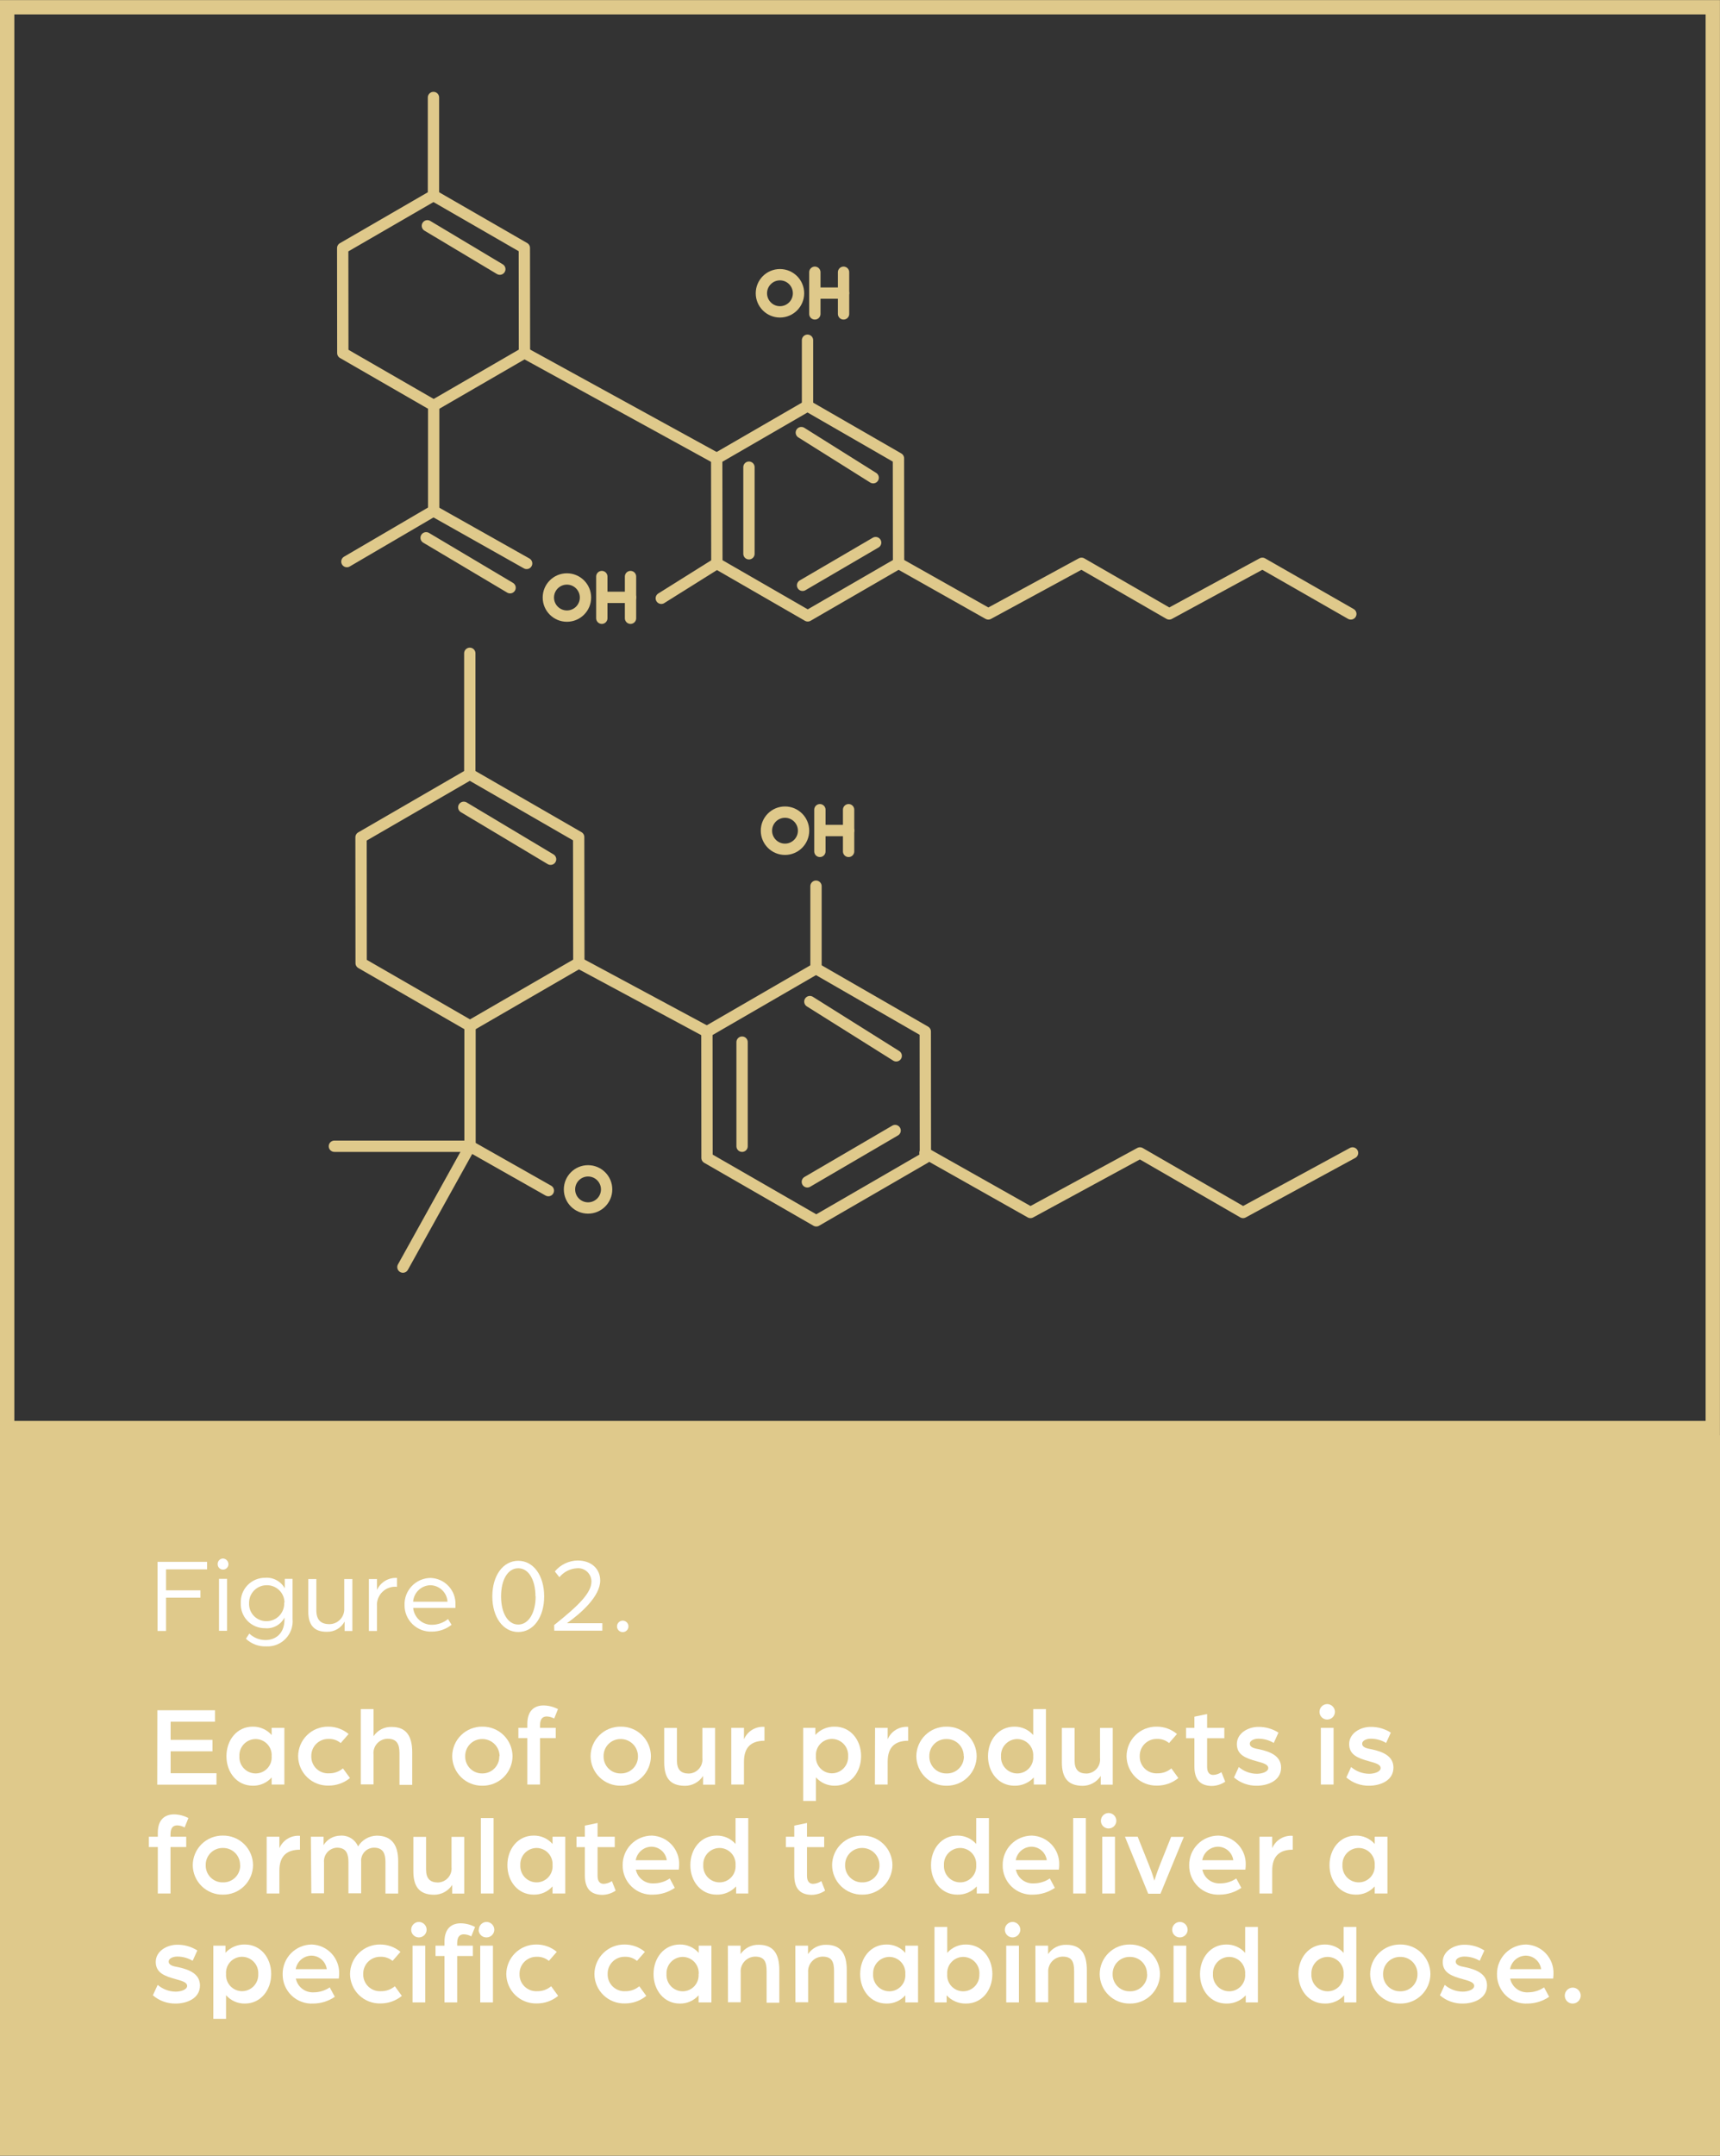 <svg width="380" height="476" viewBox="0 0 380 476" fill="none" xmlns="http://www.w3.org/2000/svg">
<rect x="0" y="0" width="380" height="476" fill="#333333" stroke="none"/>
<g clip-path="url(#clip0_663_1933)">
<path d="M376.823 3.186V313.751H3.165V3.186H376.823ZM379.987 0.021H0V316.916H379.987V0.021Z" fill="#DFC98B"/>
<path d="M380 316.916H0V475.99H380V316.916Z" fill="#DFC98B"/>
<path d="M34.8 344.867H45.75V346.526H36.686V351.159H44.281V352.779H36.686V360.134H34.8V344.867Z" fill="white"/>
<path d="M48.092 345.399C48.081 345.237 48.104 345.076 48.158 344.923C48.213 344.771 48.298 344.631 48.408 344.513C48.518 344.394 48.651 344.299 48.799 344.234C48.947 344.169 49.107 344.134 49.269 344.133C49.594 344.149 49.9 344.29 50.123 344.526C50.347 344.761 50.472 345.074 50.472 345.399C50.47 345.555 50.438 345.71 50.376 345.853C50.315 345.997 50.226 346.127 50.114 346.237C50.003 346.346 49.87 346.432 49.725 346.491C49.58 346.549 49.425 346.578 49.269 346.576C49.114 346.578 48.96 346.549 48.816 346.49C48.673 346.432 48.542 346.345 48.433 346.235C48.323 346.126 48.236 345.995 48.178 345.851C48.119 345.708 48.09 345.554 48.092 345.399ZM48.383 348.627H50.168V360.096H48.383V348.627Z" fill="white"/>
<path d="M54.333 361.856L55.08 360.704C56.049 361.634 57.344 362.147 58.688 362.134C60.637 362.134 62.852 360.944 62.852 357.552V357.172C62.453 357.947 61.831 358.585 61.066 359.005C60.302 359.424 59.429 359.606 58.561 359.526C57.838 359.534 57.121 359.394 56.453 359.115C55.786 358.836 55.183 358.424 54.681 357.904C54.178 357.383 53.787 356.766 53.531 356.09C53.276 355.413 53.161 354.692 53.193 353.969C53.163 353.246 53.279 352.524 53.535 351.847C53.791 351.17 54.182 350.552 54.683 350.03C55.185 349.508 55.787 349.093 56.454 348.811C57.12 348.528 57.837 348.384 58.561 348.386C59.434 348.315 60.309 348.497 61.081 348.91C61.853 349.323 62.49 349.95 62.916 350.716V348.627H64.637V357.488C64.709 358.28 64.61 359.078 64.346 359.829C64.083 360.579 63.662 361.264 63.111 361.838C62.56 362.412 61.893 362.86 61.154 363.154C60.414 363.447 59.621 363.579 58.827 363.539C58.003 363.571 57.182 363.439 56.41 363.15C55.639 362.861 54.932 362.421 54.333 361.856V361.856ZM62.852 353.83C62.844 353.322 62.736 352.82 62.533 352.354C62.331 351.888 62.038 351.466 61.672 351.114C61.307 350.761 60.875 350.484 60.402 350.298C59.929 350.112 59.423 350.022 58.915 350.032C58.397 350.03 57.883 350.133 57.405 350.333C56.927 350.533 56.494 350.827 56.132 351.198C55.769 351.568 55.485 352.008 55.295 352.491C55.106 352.973 55.015 353.489 55.029 354.007C55.006 354.527 55.091 355.046 55.277 355.532C55.463 356.018 55.747 356.461 56.112 356.832C56.476 357.204 56.913 357.496 57.395 357.692C57.878 357.888 58.395 357.982 58.915 357.969C59.443 357.967 59.964 357.857 60.448 357.647C60.932 357.437 61.368 357.131 61.73 356.748C62.092 356.364 62.373 355.911 62.555 355.416C62.737 354.921 62.816 354.394 62.789 353.868L62.852 353.83Z" fill="white"/>
<path d="M68.106 355.817V348.665H69.891V355.59C69.891 357.729 70.929 358.628 72.79 358.628C73.235 358.625 73.675 358.532 74.084 358.354C74.492 358.176 74.86 357.917 75.165 357.593C75.471 357.268 75.707 356.885 75.86 356.467C76.013 356.049 76.08 355.604 76.056 355.159V348.665H77.853V360.134H76.132V358.058C75.758 358.753 75.2 359.331 74.519 359.729C73.838 360.127 73.06 360.328 72.271 360.311C69.448 360.362 68.106 358.881 68.106 355.817Z" fill="white"/>
<path d="M81.499 348.665H83.284V351.083C83.665 350.242 84.293 349.538 85.085 349.063C85.876 348.588 86.793 348.365 87.715 348.424V350.386C87.128 350.323 86.535 350.39 85.978 350.582C85.42 350.774 84.911 351.087 84.488 351.498C84.065 351.909 83.738 352.408 83.53 352.96C83.322 353.512 83.238 354.103 83.284 354.691V360.134H81.499V348.665Z" fill="white"/>
<path d="M89.373 354.412C89.349 353.638 89.481 352.866 89.76 352.143C90.039 351.42 90.46 350.76 90.998 350.202C91.535 349.644 92.18 349.199 92.892 348.894C93.604 348.589 94.37 348.429 95.145 348.424C95.894 348.451 96.63 348.624 97.312 348.936C97.993 349.248 98.606 349.691 99.115 350.24C99.625 350.79 100.021 351.434 100.28 352.137C100.539 352.84 100.657 353.588 100.627 354.336C100.639 354.572 100.639 354.809 100.627 355.045H91.284C91.38 356.077 91.863 357.034 92.635 357.724C93.408 358.415 94.413 358.787 95.449 358.767C96.736 358.76 97.983 358.313 98.981 357.501L99.766 358.767C98.53 359.744 97 360.275 95.424 360.273C94.636 360.306 93.851 360.178 93.114 359.898C92.378 359.617 91.707 359.19 91.14 358.641C90.574 358.093 90.126 357.436 89.822 356.708C89.518 355.981 89.365 355.2 89.373 354.412V354.412ZM98.867 353.678C98.813 352.703 98.391 351.784 97.686 351.107C96.981 350.431 96.046 350.047 95.069 350.032C94.096 350.058 93.168 350.446 92.466 351.121C91.763 351.795 91.338 352.707 91.272 353.678H98.867Z" fill="white"/>
<path d="M108.767 352.501C108.767 347.905 111.134 344.639 114.501 344.639C117.868 344.639 120.223 347.905 120.223 352.501C120.223 357.096 117.856 360.362 114.501 360.362C111.147 360.362 108.767 357.096 108.767 352.501ZM118.299 352.501C118.299 348.88 116.818 346.285 114.501 346.285C112.185 346.285 110.703 348.817 110.703 352.501C110.703 356.184 112.21 358.716 114.501 358.716C116.792 358.716 118.337 356.108 118.337 352.501H118.299Z" fill="white"/>
<path d="M122.426 358.83C127.895 354.475 130.667 351.703 130.667 349.209C130.667 348.801 130.582 348.398 130.417 348.024C130.252 347.651 130.012 347.316 129.71 347.041C129.409 346.766 129.053 346.557 128.667 346.426C128.28 346.296 127.87 346.248 127.464 346.285C126.717 346.327 125.986 346.525 125.319 346.865C124.652 347.205 124.064 347.68 123.59 348.26L122.578 346.994C123.195 346.247 123.968 345.643 124.842 345.226C125.717 344.808 126.672 344.586 127.641 344.576C130.629 344.576 132.604 346.412 132.604 348.994C132.604 352.488 128.338 356.235 125.261 358.412H133.072V360.071H122.451L122.426 358.83Z" fill="white"/>
<path d="M136.313 359.121C136.313 358.786 136.446 358.464 136.684 358.226C136.921 357.989 137.243 357.855 137.579 357.855C137.915 357.855 138.237 357.989 138.474 358.226C138.711 358.464 138.845 358.786 138.845 359.121C138.845 359.457 138.711 359.779 138.474 360.016C138.237 360.254 137.915 360.387 137.579 360.387C137.243 360.387 136.921 360.254 136.684 360.016C136.446 359.779 136.313 359.457 136.313 359.121Z" fill="white"/>
<path d="M34.762 377.642H47.497V380.173H37.699V384.174H46.94V386.706H37.699V391.541H47.826V394.073H34.736L34.762 377.642Z" fill="white"/>
<path d="M50.029 387.794C50.029 384.174 52.383 381.262 55.827 381.262C56.618 381.245 57.403 381.402 58.127 381.722C58.85 382.041 59.496 382.515 60.017 383.11V381.515H62.827V394.048H60.017V392.478C59.494 393.069 58.848 393.539 58.124 393.854C57.4 394.169 56.616 394.321 55.827 394.301C52.383 394.301 50.029 391.389 50.029 387.794ZM60.017 387.794C60.05 387.313 59.984 386.831 59.825 386.377C59.666 385.922 59.416 385.504 59.09 385.149C58.764 384.794 58.37 384.509 57.931 384.311C57.492 384.112 57.017 384.006 56.536 383.996C56.042 383.99 55.553 384.086 55.098 384.277C54.643 384.467 54.232 384.749 53.89 385.105C53.548 385.461 53.283 385.884 53.111 386.346C52.939 386.809 52.864 387.301 52.89 387.794C52.862 388.287 52.936 388.781 53.107 389.244C53.279 389.707 53.544 390.131 53.886 390.487C54.228 390.843 54.64 391.125 55.096 391.315C55.551 391.505 56.042 391.6 56.536 391.592C57.018 391.584 57.493 391.479 57.933 391.281C58.373 391.084 58.768 390.798 59.094 390.443C59.42 390.087 59.67 389.669 59.829 389.214C59.987 388.758 60.051 388.275 60.017 387.794Z" fill="white"/>
<path d="M65.865 387.794C65.868 386.927 66.044 386.068 66.381 385.269C66.719 384.47 67.211 383.745 67.831 383.138C68.45 382.53 69.184 382.051 69.989 381.729C70.795 381.408 71.656 381.249 72.524 381.262C74.166 381.254 75.758 381.828 77.018 382.882L75.271 384.882C74.517 384.253 73.556 383.928 72.575 383.971C72.073 383.961 71.575 384.052 71.109 384.239C70.644 384.426 70.221 384.706 69.866 385.06C69.511 385.415 69.232 385.838 69.045 386.303C68.858 386.769 68.766 387.267 68.777 387.769C68.76 388.283 68.851 388.795 69.044 389.272C69.237 389.749 69.527 390.18 69.897 390.538C70.266 390.896 70.707 391.172 71.19 391.349C71.673 391.526 72.188 391.6 72.701 391.567C73.821 391.588 74.91 391.201 75.765 390.478L77.322 392.605C75.984 393.702 74.304 394.293 72.575 394.276C71.707 394.297 70.843 394.146 70.034 393.831C69.225 393.516 68.487 393.043 67.862 392.44C67.238 391.837 66.74 391.115 66.397 390.318C66.054 389.52 65.873 388.662 65.865 387.794Z" fill="white"/>
<path d="M79.714 377.388H82.525V383.376C82.963 382.715 83.566 382.178 84.274 381.819C84.981 381.459 85.77 381.289 86.563 381.325C89.854 381.325 91.07 383.477 91.07 386.921V394.111H88.259V387.174C88.259 385.123 87.702 383.933 85.626 383.933C85.186 383.938 84.752 384.034 84.351 384.217C83.951 384.399 83.593 384.663 83.301 384.993C83.009 385.322 82.789 385.708 82.655 386.128C82.521 386.547 82.477 386.989 82.525 387.427V394.01H79.714V377.388Z" fill="white"/>
<path d="M99.905 387.794C99.909 386.927 100.084 386.068 100.421 385.269C100.759 384.47 101.251 383.745 101.871 383.138C102.49 382.53 103.224 382.051 104.029 381.729C104.835 381.408 105.696 381.249 106.564 381.262C107.432 381.249 108.294 381.408 109.101 381.729C109.907 382.051 110.641 382.53 111.262 383.137C111.882 383.744 112.376 384.469 112.715 385.268C113.053 386.067 113.23 386.926 113.235 387.794C113.227 388.66 113.048 389.516 112.707 390.313C112.367 391.109 111.873 391.83 111.253 392.435C110.633 393.04 109.899 393.516 109.095 393.836C108.29 394.156 107.43 394.314 106.564 394.301C105.699 394.314 104.839 394.156 104.035 393.836C103.231 393.516 102.499 393.039 101.88 392.434C101.261 391.829 100.767 391.108 100.429 390.312C100.09 389.515 99.912 388.66 99.905 387.794V387.794ZM110.374 387.794C110.374 386.787 109.974 385.821 109.262 385.109C108.55 384.397 107.584 383.996 106.577 383.996C106.075 383.986 105.577 384.077 105.111 384.264C104.646 384.452 104.223 384.731 103.868 385.086C103.513 385.44 103.234 385.863 103.047 386.329C102.86 386.794 102.769 387.293 102.779 387.794C102.767 388.296 102.857 388.795 103.043 389.262C103.23 389.728 103.509 390.152 103.864 390.507C104.219 390.862 104.643 391.141 105.109 391.327C105.575 391.514 106.075 391.604 106.577 391.592C107.073 391.594 107.564 391.496 108.023 391.305C108.481 391.114 108.896 390.833 109.244 390.48C109.592 390.126 109.865 389.706 110.049 389.245C110.232 388.784 110.321 388.29 110.311 387.794H110.374Z" fill="white"/>
<path d="M116.501 383.794H114.526V381.515H116.501V380.654C116.501 377.667 118.122 376.578 120.096 376.578C121.204 376.596 122.293 376.874 123.274 377.388L122.438 379.465C121.937 379.187 121.378 379.031 120.805 379.009C119.995 379.009 119.311 379.414 119.311 380.958V381.515H122.78V383.794H119.311V394.048H116.501V383.794Z" fill="white"/>
<path d="M130.477 387.794C130.48 386.927 130.656 386.068 130.993 385.269C131.33 384.47 131.823 383.745 132.442 383.138C133.062 382.53 133.795 382.051 134.601 381.73C135.407 381.408 136.268 381.249 137.136 381.262C138.004 381.247 138.867 381.405 139.674 381.726C140.481 382.047 141.217 382.525 141.837 383.133C142.458 383.741 142.952 384.466 143.29 385.266C143.628 386.066 143.804 386.926 143.807 387.794C143.8 388.661 143.622 389.517 143.283 390.315C142.943 391.112 142.449 391.834 141.828 392.439C141.208 393.044 140.474 393.52 139.668 393.84C138.863 394.159 138.002 394.316 137.136 394.301C136.27 394.314 135.411 394.156 134.607 393.836C133.803 393.516 133.07 393.039 132.451 392.434C131.832 391.829 131.339 391.108 131 390.312C130.661 389.515 130.484 388.66 130.477 387.794V387.794ZM140.946 387.794C140.946 386.787 140.546 385.821 139.834 385.109C139.122 384.397 138.156 383.996 137.148 383.996C136.647 383.986 136.148 384.077 135.683 384.264C135.217 384.452 134.795 384.731 134.44 385.086C134.085 385.441 133.806 385.863 133.619 386.329C133.431 386.794 133.34 387.293 133.351 387.794C133.339 388.296 133.428 388.796 133.615 389.262C133.802 389.728 134.081 390.152 134.436 390.507C134.791 390.862 135.215 391.141 135.681 391.328C136.147 391.514 136.646 391.604 137.148 391.592C137.65 391.602 138.148 391.511 138.614 391.324C139.079 391.137 139.502 390.857 139.857 390.503C140.212 390.148 140.491 389.725 140.678 389.26C140.865 388.794 140.956 388.296 140.946 387.794V387.794Z" fill="white"/>
<path d="M146.744 389.136V381.541H149.554V388.756C149.554 390.756 150.441 391.617 152.188 391.617C152.614 391.606 153.033 391.506 153.419 391.324C153.805 391.143 154.149 390.883 154.43 390.562C154.71 390.241 154.921 389.865 155.05 389.459C155.178 389.052 155.221 388.623 155.175 388.199V381.541H157.985V394.073H155.327V392.149C154.893 392.821 154.297 393.373 153.593 393.753C152.889 394.134 152.101 394.331 151.301 394.326C147.921 394.301 146.744 392.427 146.744 389.136Z" fill="white"/>
<path d="M161.555 381.515H164.365V384.047C164.738 383.173 165.376 382.438 166.189 381.947C167.003 381.456 167.95 381.234 168.897 381.313V384.376C166.138 384.376 164.365 385.642 164.365 388.984V394.048H161.555V381.515Z" fill="white"/>
<path d="M177.455 381.515H180.139V383.085C180.683 382.489 181.349 382.018 182.092 381.704C182.835 381.389 183.637 381.238 184.443 381.262C187.886 381.262 190.241 384.174 190.241 387.769C190.241 391.364 187.886 394.301 184.443 394.301C183.654 394.317 182.871 394.16 182.149 393.841C181.427 393.522 180.784 393.048 180.265 392.453V397.668H177.455V381.515ZM187.38 387.769C187.408 387.276 187.334 386.782 187.162 386.319C186.991 385.855 186.726 385.432 186.384 385.076C186.042 384.72 185.63 384.438 185.174 384.247C184.718 384.057 184.228 383.963 183.734 383.971C183.252 383.978 182.777 384.084 182.338 384.282C181.898 384.479 181.504 384.765 181.179 385.121C180.854 385.476 180.606 385.895 180.449 386.35C180.291 386.806 180.229 387.288 180.265 387.769C180.233 388.248 180.298 388.73 180.456 389.183C180.615 389.637 180.864 390.054 181.188 390.409C181.512 390.764 181.905 391.05 182.342 391.249C182.78 391.447 183.253 391.556 183.734 391.566C184.227 391.572 184.717 391.477 185.172 391.286C185.627 391.096 186.038 390.813 186.38 390.457C186.721 390.101 186.986 389.679 187.158 389.217C187.33 388.754 187.406 388.261 187.38 387.769V387.769Z" fill="white"/>
<path d="M193.329 381.515H196.114V384.047C196.487 383.173 197.125 382.438 197.938 381.947C198.752 381.456 199.699 381.234 200.646 381.313V384.376C197.887 384.376 196.114 385.642 196.114 388.984V394.048H193.292L193.329 381.515Z" fill="white"/>
<path d="M202.444 387.794C202.449 386.926 202.626 386.067 202.964 385.268C203.303 384.469 203.797 383.744 204.417 383.137C205.038 382.53 205.772 382.051 206.579 381.729C207.385 381.408 208.247 381.249 209.115 381.262C209.983 381.249 210.844 381.408 211.65 381.729C212.455 382.051 213.189 382.53 213.809 383.138C214.428 383.745 214.921 384.47 215.258 385.269C215.595 386.068 215.771 386.927 215.774 387.794C215.767 388.66 215.589 389.515 215.251 390.312C214.912 391.108 214.419 391.829 213.8 392.434C213.181 393.039 212.448 393.516 211.644 393.836C210.84 394.156 209.981 394.314 209.115 394.301C208.249 394.314 207.389 394.156 206.584 393.836C205.78 393.516 205.046 393.04 204.426 392.435C203.806 391.83 203.312 391.109 202.972 390.313C202.631 389.516 202.452 388.66 202.444 387.794V387.794ZM212.913 387.794C212.923 387.293 212.832 386.794 212.645 386.329C212.458 385.863 212.178 385.44 211.824 385.086C211.469 384.731 211.046 384.452 210.581 384.264C210.115 384.077 209.617 383.986 209.115 383.996C208.613 383.984 208.114 384.074 207.648 384.261C207.181 384.447 206.758 384.727 206.403 385.082C206.048 385.437 205.768 385.86 205.582 386.327C205.395 386.793 205.305 387.292 205.317 387.794C205.305 388.296 205.395 388.795 205.582 389.262C205.768 389.728 206.048 390.152 206.403 390.507C206.758 390.862 207.181 391.141 207.648 391.327C208.114 391.514 208.613 391.604 209.115 391.592C209.62 391.609 210.124 391.523 210.595 391.339C211.065 391.155 211.493 390.876 211.853 390.521C212.212 390.165 212.494 389.74 212.683 389.271C212.872 388.802 212.963 388.299 212.951 387.794H212.913Z" fill="white"/>
<path d="M218.28 387.794C218.28 384.174 220.648 381.262 224.091 381.262C224.88 381.246 225.663 381.403 226.385 381.722C227.107 382.041 227.75 382.515 228.268 383.11V377.388H231.079V394.048H228.395V392.478C227.851 393.073 227.185 393.545 226.442 393.859C225.699 394.174 224.897 394.325 224.091 394.301C220.648 394.301 218.28 391.389 218.28 387.794ZM228.268 387.794C228.301 387.315 228.236 386.833 228.077 386.38C227.919 385.926 227.67 385.509 227.346 385.154C227.022 384.799 226.629 384.513 226.191 384.314C225.754 384.116 225.28 384.007 224.8 383.996C224.306 383.991 223.817 384.086 223.362 384.277C222.907 384.468 222.496 384.75 222.154 385.105C221.812 385.461 221.547 385.884 221.375 386.346C221.203 386.809 221.128 387.301 221.154 387.794C221.126 388.287 221.2 388.781 221.371 389.244C221.543 389.708 221.808 390.131 222.15 390.487C222.492 390.843 222.904 391.125 223.36 391.315C223.816 391.506 224.306 391.6 224.8 391.592C225.281 391.585 225.757 391.479 226.196 391.281C226.635 391.083 227.029 390.798 227.354 390.442C227.679 390.087 227.928 389.668 228.085 389.213C228.242 388.757 228.305 388.275 228.268 387.794Z" fill="white"/>
<path d="M234.598 389.136V381.541H237.408V388.756C237.408 390.756 238.295 391.617 240.042 391.617C240.468 391.606 240.887 391.506 241.273 391.324C241.659 391.143 242.003 390.883 242.284 390.562C242.564 390.241 242.775 389.865 242.904 389.459C243.032 389.052 243.075 388.623 243.029 388.199V381.541H245.839V394.073H243.181V392.149C242.747 392.821 242.151 393.373 241.447 393.753C240.743 394.134 239.955 394.331 239.155 394.326C235.839 394.301 234.598 392.427 234.598 389.136Z" fill="white"/>
<path d="M248.89 387.794C248.893 386.927 249.069 386.068 249.406 385.269C249.743 384.47 250.236 383.745 250.855 383.138C251.475 382.53 252.209 382.051 253.014 381.729C253.82 381.408 254.681 381.249 255.549 381.262C257.188 381.252 258.777 381.826 260.03 382.882L258.283 384.882C257.534 384.254 256.577 383.929 255.599 383.971C255.098 383.961 254.599 384.052 254.134 384.239C253.669 384.426 253.246 384.706 252.891 385.06C252.536 385.415 252.257 385.838 252.07 386.303C251.883 386.769 251.791 387.267 251.802 387.769C251.785 388.283 251.876 388.795 252.068 389.272C252.261 389.749 252.552 390.18 252.922 390.538C253.291 390.896 253.732 391.172 254.215 391.349C254.698 391.526 255.213 391.6 255.726 391.567C256.846 391.588 257.935 391.201 258.79 390.478L260.334 392.605C259.002 393.702 257.325 394.293 255.599 394.276C254.732 394.297 253.868 394.146 253.059 393.831C252.25 393.516 251.512 393.043 250.887 392.44C250.263 391.837 249.765 391.115 249.422 390.318C249.079 389.52 248.898 388.662 248.89 387.794V387.794Z" fill="white"/>
<path d="M263.878 390.022V383.819H262.03V381.515H263.878V379.059L266.689 378.477V381.515H270.487V383.819H266.689V390.149C266.689 391.491 267.322 391.921 268.031 391.921C268.683 391.893 269.315 391.682 269.854 391.313L270.689 393.415C269.8 394.02 268.751 394.346 267.676 394.352C265.119 394.301 263.878 392.908 263.878 390.022Z" fill="white"/>
<path d="M272.626 392.478L273.689 390.174C274.795 391.128 276.204 391.657 277.664 391.668C278.804 391.668 280.196 391.237 280.196 390.402C280.196 389.566 278.93 389.262 277.664 388.908C275.284 388.25 273.259 387.541 273.259 385.11C273.259 382.68 275.791 381.313 277.968 381.313C279.554 381.284 281.113 381.724 282.449 382.578L281.411 384.857C280.378 384.24 279.197 383.916 277.993 383.92C277.057 383.92 276.12 384.351 276.12 385.009C276.12 385.87 277.158 386.072 278.272 386.275C280.601 386.781 283.032 387.718 283.032 390.3C283.032 393.237 280.019 394.301 277.69 394.301C275.834 394.343 274.029 393.694 272.626 392.478Z" fill="white"/>
<path d="M291.513 377.996C291.513 377.544 291.691 377.11 292.008 376.787C292.326 376.465 292.757 376.281 293.209 376.274C293.665 376.278 294.101 376.46 294.423 376.782C294.745 377.105 294.928 377.54 294.931 377.996C294.924 378.448 294.74 378.88 294.418 379.197C294.096 379.514 293.662 379.692 293.209 379.692C292.76 379.692 292.328 379.514 292.01 379.195C291.692 378.877 291.513 378.446 291.513 377.996ZM291.817 381.515H294.627V394.048H291.817V381.515Z" fill="white"/>
<path d="M297.45 392.478L298.501 390.174C299.612 391.128 301.024 391.657 302.488 391.668C303.628 391.668 305.02 391.237 305.02 390.402C305.02 389.566 303.754 389.262 302.488 388.908C300.109 388.25 298.07 387.541 298.07 385.11C298.07 382.68 300.602 381.313 302.792 381.313C304.378 381.284 305.937 381.724 307.274 382.578L306.236 384.857C305.203 384.24 304.021 383.916 302.818 383.92C301.881 383.92 300.944 384.351 300.944 385.009C300.944 385.87 301.982 386.072 303.096 386.275C305.425 386.781 307.856 387.718 307.856 390.3C307.856 393.237 304.843 394.301 302.514 394.301C300.658 394.343 298.853 393.694 297.45 392.478Z" fill="white"/>
<path d="M34.863 407.846H32.888V405.568H34.863V404.707C34.863 401.719 36.483 400.63 38.458 400.63C39.562 400.648 40.646 400.926 41.623 401.441L40.787 403.517C40.291 403.237 39.736 403.081 39.167 403.061C38.357 403.061 37.673 403.466 37.673 405.01V405.568H41.142V407.846H37.673V418.1H34.863V407.846Z" fill="white"/>
<path d="M42.585 411.846C42.588 410.979 42.764 410.121 43.101 409.321C43.438 408.522 43.931 407.798 44.55 407.19C45.17 406.582 45.903 406.104 46.709 405.782C47.515 405.46 48.376 405.301 49.244 405.314C50.111 405.301 50.973 405.46 51.778 405.782C52.584 406.104 53.318 406.582 53.937 407.19C54.556 407.798 55.049 408.522 55.386 409.321C55.724 410.121 55.899 410.979 55.902 411.846C55.896 412.712 55.718 413.567 55.379 414.364C55.04 415.16 54.547 415.882 53.928 416.486C53.309 417.091 52.576 417.568 51.772 417.888C50.968 418.209 50.109 418.367 49.244 418.353C48.378 418.367 47.519 418.209 46.715 417.888C45.911 417.568 45.178 417.091 44.559 416.486C43.94 415.882 43.447 415.16 43.108 414.364C42.769 413.567 42.592 412.712 42.585 411.846V411.846ZM53.041 411.846C53.052 411.345 52.961 410.846 52.773 410.381C52.586 409.916 52.307 409.493 51.952 409.138C51.597 408.783 51.175 408.504 50.709 408.317C50.244 408.129 49.745 408.038 49.244 408.049C48.742 408.038 48.244 408.129 47.778 408.317C47.313 408.504 46.89 408.783 46.535 409.138C46.181 409.493 45.901 409.916 45.714 410.381C45.527 410.846 45.436 411.345 45.446 411.846C45.434 412.348 45.524 412.848 45.71 413.314C45.897 413.78 46.176 414.204 46.531 414.559C46.886 414.914 47.31 415.193 47.776 415.38C48.242 415.566 48.742 415.656 49.244 415.644C49.748 415.66 50.25 415.572 50.719 415.387C51.188 415.202 51.615 414.924 51.973 414.568C52.331 414.213 52.612 413.788 52.8 413.32C52.988 412.852 53.079 412.351 53.067 411.846H53.041Z" fill="white"/>
<path d="M58.916 405.567H61.726V408.099C62.099 407.223 62.739 406.486 63.555 405.995C64.371 405.504 65.321 405.284 66.27 405.365V408.428C63.511 408.428 61.726 409.694 61.726 413.036V418.1H58.916V405.567Z" fill="white"/>
<path d="M68.675 405.568H71.486V407.428C71.87 406.797 72.409 406.273 73.051 405.905C73.693 405.538 74.417 405.339 75.157 405.327C75.982 405.258 76.807 405.451 77.516 405.878C78.225 406.305 78.782 406.945 79.106 407.707C79.538 407 80.139 406.412 80.855 405.997C81.572 405.581 82.38 405.351 83.208 405.327C86.499 405.327 87.968 407.353 87.968 410.897V418.113H85.157V411.226C85.157 409.479 84.778 407.985 82.626 407.985C82.23 407.987 81.839 408.071 81.477 408.232C81.115 408.393 80.791 408.627 80.524 408.92C80.258 409.213 80.055 409.558 79.928 409.933C79.802 410.308 79.755 410.705 79.79 411.1V418.062H76.98V411.226C76.98 409.479 76.6 407.985 74.448 407.985C74.039 408.001 73.638 408.1 73.269 408.276C72.901 408.452 72.572 408.702 72.304 409.011C72.036 409.32 71.834 409.68 71.71 410.07C71.587 410.459 71.545 410.87 71.587 411.277V418.062H68.777L68.675 405.568Z" fill="white"/>
<path d="M91.323 413.188V405.593H94.133V412.809C94.133 414.809 95.019 415.669 96.766 415.669C97.192 415.658 97.612 415.558 97.998 415.377C98.383 415.195 98.728 414.936 99.008 414.614C99.289 414.293 99.5 413.918 99.628 413.511C99.757 413.104 99.799 412.676 99.754 412.252V405.593H102.564V418.125H99.906V416.201C99.472 416.873 98.875 417.425 98.172 417.805C97.468 418.186 96.68 418.383 95.88 418.379C92.563 418.353 91.323 416.48 91.323 413.188Z" fill="white"/>
<path d="M106.235 401.441H109.045V418.1H106.235V401.441Z" fill="white"/>
<path d="M112.096 411.846C112.096 408.226 114.451 405.314 117.894 405.314C118.683 405.298 119.466 405.455 120.188 405.774C120.91 406.094 121.553 406.567 122.072 407.162V405.567H124.882V418.1H122.072V416.53C121.551 417.121 120.907 417.591 120.185 417.906C119.464 418.221 118.681 418.374 117.894 418.353C114.451 418.353 112.096 415.441 112.096 411.846ZM122.072 411.846C122.104 411.367 122.039 410.886 121.881 410.432C121.722 409.978 121.473 409.561 121.149 409.206C120.825 408.851 120.432 408.566 119.995 408.367C119.557 408.168 119.084 408.059 118.603 408.049C118.11 408.043 117.62 408.138 117.165 408.329C116.71 408.52 116.299 408.802 115.957 409.158C115.616 409.514 115.351 409.936 115.179 410.398C115.006 410.861 114.931 411.354 114.957 411.846C114.929 412.339 115.003 412.833 115.175 413.296C115.346 413.76 115.611 414.183 115.953 414.539C116.295 414.895 116.707 415.177 117.163 415.368C117.619 415.558 118.109 415.652 118.603 415.644C119.085 415.637 119.56 415.531 119.999 415.333C120.438 415.136 120.833 414.85 121.158 414.494C121.482 414.139 121.731 413.72 121.888 413.265C122.045 412.809 122.108 412.327 122.072 411.846V411.846Z" fill="white"/>
<path d="M129.211 414.074V407.871H127.363V405.568H129.211V403.112L132.021 402.529V405.568H135.819V407.871H132.021V414.201C132.021 415.543 132.654 415.973 133.363 415.973C134.016 415.945 134.647 415.735 135.186 415.366L136.022 417.467C135.133 418.072 134.084 418.398 133.009 418.404C130.452 418.353 129.211 416.961 129.211 414.074Z" fill="white"/>
<path d="M137.566 411.846C137.556 410.992 137.715 410.144 138.035 409.352C138.355 408.56 138.829 407.839 139.43 407.232C140.03 406.624 140.745 406.142 141.534 405.813C142.322 405.484 143.168 405.314 144.022 405.314C145.672 405.374 147.231 406.083 148.36 407.288C149.489 408.493 150.096 410.095 150.048 411.745C150.044 412.109 150.018 412.473 149.972 412.834H140.477C140.658 413.722 141.15 414.517 141.865 415.074C142.58 415.631 143.471 415.914 144.376 415.872C145.657 415.877 146.909 415.498 147.972 414.783L149.086 416.859C147.683 417.82 146.026 418.34 144.326 418.353C143.447 418.402 142.567 418.269 141.742 417.963C140.916 417.656 140.163 417.183 139.528 416.572C138.894 415.962 138.392 415.227 138.055 414.414C137.717 413.601 137.551 412.727 137.566 411.846V411.846ZM147.313 410.758C147.202 409.926 146.791 409.163 146.157 408.612C145.523 408.062 144.71 407.763 143.87 407.77C143.042 407.794 142.249 408.106 141.625 408.651C141.002 409.196 140.587 409.941 140.452 410.758H147.313Z" fill="white"/>
<path d="M152.517 411.846C152.517 408.226 154.871 405.314 158.314 405.314C159.105 405.298 159.891 405.455 160.614 405.774C161.338 406.093 161.984 406.567 162.505 407.163V401.441H165.315V418.1H162.631V416.53C162.085 417.126 161.416 417.597 160.671 417.912C159.927 418.226 159.123 418.377 158.314 418.353C154.871 418.353 152.517 415.442 152.517 411.846ZM162.505 411.846C162.537 411.366 162.472 410.884 162.313 410.429C162.153 409.974 161.903 409.557 161.578 409.202C161.252 408.846 160.858 408.561 160.419 408.363C159.98 408.165 159.505 408.058 159.023 408.049C158.53 408.043 158.041 408.138 157.586 408.329C157.131 408.52 156.719 408.802 156.378 409.158C156.036 409.514 155.771 409.936 155.599 410.398C155.427 410.861 155.352 411.354 155.378 411.846C155.35 412.34 155.424 412.833 155.595 413.296C155.766 413.76 156.031 414.183 156.373 414.539C156.716 414.896 157.127 415.178 157.583 415.368C158.039 415.558 158.529 415.652 159.023 415.644C159.506 415.637 159.981 415.531 160.421 415.334C160.861 415.136 161.256 414.851 161.582 414.495C161.908 414.14 162.158 413.721 162.316 413.266C162.475 412.81 162.539 412.327 162.505 411.846Z" fill="white"/>
<path d="M175.48 414.074V407.871H173.632V405.568H175.48V403.112L178.29 402.529V405.568H182.088V407.871H178.29V414.201C178.29 415.543 178.923 415.973 179.632 415.973C180.285 415.945 180.916 415.735 181.455 415.366L182.291 417.467C181.402 418.072 180.353 418.398 179.278 418.404C176.721 418.353 175.48 416.961 175.48 414.074Z" fill="white"/>
<path d="M183.835 411.846C183.838 410.979 184.014 410.121 184.351 409.321C184.688 408.522 185.181 407.798 185.8 407.19C186.42 406.582 187.153 406.104 187.959 405.782C188.765 405.46 189.626 405.301 190.494 405.314C191.362 405.299 192.225 405.457 193.032 405.778C193.839 406.099 194.575 406.578 195.195 407.185C195.816 407.793 196.31 408.518 196.648 409.318C196.986 410.118 197.162 410.978 197.165 411.846C197.158 412.713 196.98 413.57 196.641 414.367C196.301 415.164 195.807 415.886 195.186 416.491C194.566 417.096 193.832 417.572 193.026 417.892C192.221 418.212 191.36 418.368 190.494 418.353C189.628 418.367 188.769 418.209 187.965 417.888C187.161 417.568 186.428 417.091 185.809 416.487C185.19 415.882 184.697 415.16 184.358 414.364C184.019 413.568 183.842 412.712 183.835 411.846V411.846ZM194.304 411.846C194.304 410.839 193.904 409.873 193.192 409.161C192.479 408.449 191.514 408.049 190.506 408.049C190.005 408.038 189.506 408.13 189.041 408.317C188.575 408.504 188.153 408.783 187.798 409.138C187.443 409.493 187.164 409.916 186.977 410.381C186.789 410.847 186.698 411.345 186.709 411.846C186.696 412.349 186.786 412.848 186.973 413.314C187.159 413.78 187.439 414.204 187.794 414.559C188.149 414.914 188.572 415.193 189.039 415.38C189.505 415.566 190.004 415.656 190.506 415.644C191.008 415.655 191.506 415.563 191.972 415.376C192.437 415.189 192.86 414.91 193.215 414.555C193.569 414.2 193.849 413.777 194.036 413.312C194.223 412.847 194.314 412.348 194.304 411.846Z" fill="white"/>
<path d="M205.685 411.846C205.685 408.226 208.039 405.314 211.482 405.314C212.273 405.298 213.058 405.455 213.782 405.774C214.506 406.093 215.151 406.567 215.673 407.163V401.441H218.483V418.1H215.799V416.53C215.253 417.126 214.584 417.597 213.839 417.912C213.094 418.226 212.291 418.377 211.482 418.353C208.039 418.353 205.685 415.442 205.685 411.846ZM215.673 411.846C215.705 411.366 215.64 410.884 215.481 410.429C215.321 409.974 215.071 409.557 214.746 409.202C214.42 408.846 214.026 408.561 213.587 408.363C213.148 408.165 212.673 408.058 212.191 408.049C211.698 408.043 211.209 408.138 210.754 408.329C210.299 408.52 209.887 408.802 209.546 409.158C209.204 409.514 208.939 409.936 208.767 410.398C208.595 410.861 208.52 411.354 208.546 411.846C208.518 412.34 208.592 412.833 208.763 413.296C208.934 413.76 209.199 414.183 209.541 414.539C209.884 414.896 210.295 415.178 210.751 415.368C211.207 415.558 211.697 415.652 212.191 415.644C212.674 415.637 213.149 415.531 213.589 415.334C214.029 415.136 214.424 414.851 214.75 414.495C215.076 414.14 215.326 413.721 215.484 413.266C215.643 412.81 215.707 412.327 215.673 411.846Z" fill="white"/>
<path d="M221.521 411.846C221.511 410.992 221.67 410.144 221.99 409.352C222.31 408.56 222.784 407.839 223.385 407.232C223.985 406.624 224.7 406.142 225.489 405.813C226.277 405.484 227.123 405.314 227.977 405.314C229.629 405.37 231.192 406.078 232.323 407.284C233.455 408.489 234.063 410.093 234.015 411.745C234.011 412.109 233.986 412.473 233.94 412.834H224.433C224.613 413.722 225.105 414.517 225.82 415.074C226.535 415.631 227.426 415.914 228.332 415.872C229.616 415.877 230.872 415.498 231.939 414.783L233.053 416.859C231.645 417.818 229.985 418.338 228.281 418.353C227.402 418.402 226.522 418.269 225.697 417.963C224.871 417.656 224.118 417.183 223.483 416.572C222.849 415.962 222.347 415.227 222.01 414.414C221.672 413.601 221.506 412.727 221.521 411.846V411.846ZM231.268 410.758C231.157 409.926 230.746 409.163 230.112 408.612C229.478 408.062 228.665 407.763 227.825 407.77C226.997 407.794 226.204 408.106 225.58 408.651C224.957 409.196 224.542 409.941 224.407 410.758H231.268Z" fill="white"/>
<path d="M237.092 401.441H239.902V418.1H237.092V401.441Z" fill="white"/>
<path d="M243.219 402.048C243.219 401.596 243.397 401.162 243.714 400.84C244.031 400.518 244.463 400.333 244.915 400.327C245.371 400.33 245.807 400.512 246.129 400.835C246.451 401.157 246.633 401.593 246.637 402.048C246.63 402.5 246.446 402.932 246.124 403.249C245.801 403.567 245.367 403.745 244.915 403.745C244.465 403.745 244.034 403.566 243.716 403.248C243.397 402.93 243.219 402.498 243.219 402.048ZM243.523 405.568H246.333V418.1H243.523V405.568Z" fill="white"/>
<path d="M248.536 405.568H251.346L253.878 411.897C254.536 413.517 255.042 415.264 255.042 415.264C255.042 415.264 255.574 413.492 256.207 411.922L258.739 405.593H261.549L256.384 418.151H253.675L248.536 405.568Z" fill="white"/>
<path d="M262.727 411.846C262.717 410.992 262.876 410.144 263.196 409.352C263.516 408.56 263.99 407.839 264.59 407.232C265.191 406.624 265.906 406.142 266.694 405.813C267.483 405.484 268.328 405.314 269.183 405.314C270.835 405.37 272.397 406.078 273.529 407.284C274.66 408.489 275.269 410.093 275.221 411.745C275.217 412.109 275.192 412.473 275.145 412.834H265.638C265.818 413.722 266.311 414.517 267.026 415.074C267.741 415.631 268.632 415.914 269.537 415.872C270.818 415.881 272.072 415.502 273.132 414.783L274.246 416.859C272.844 417.82 271.187 418.34 269.487 418.353C268.607 418.402 267.728 418.269 266.902 417.963C266.077 417.656 265.323 417.183 264.689 416.572C264.055 415.962 263.553 415.227 263.215 414.414C262.878 413.601 262.711 412.727 262.727 411.846ZM272.474 410.758C272.363 409.926 271.952 409.163 271.318 408.612C270.684 408.062 269.87 407.763 269.031 407.77C268.203 407.794 267.409 408.106 266.786 408.651C266.162 409.196 265.748 409.941 265.613 410.758H272.474Z" fill="white"/>
<path d="M278.259 405.567H281.069V408.099C281.442 407.223 282.082 406.486 282.898 405.995C283.714 405.504 284.665 405.284 285.614 405.365V408.428C282.841 408.428 281.069 409.694 281.069 413.036V418.1H278.259V405.567Z" fill="white"/>
<path d="M293.729 411.846C293.729 408.226 296.083 405.314 299.526 405.314C300.317 405.298 301.102 405.455 301.826 405.774C302.55 406.093 303.195 406.567 303.717 407.163V405.567H306.527V418.1H303.717V416.53C303.194 417.122 302.547 417.591 301.824 417.906C301.1 418.221 300.316 418.374 299.526 418.353C296.121 418.353 293.729 415.442 293.729 411.846ZM303.717 411.846C303.749 411.366 303.684 410.883 303.525 410.429C303.365 409.974 303.115 409.557 302.79 409.202C302.464 408.846 302.07 408.561 301.631 408.363C301.192 408.165 300.717 408.058 300.235 408.049C299.742 408.043 299.253 408.138 298.797 408.329C298.342 408.52 297.931 408.802 297.59 409.158C297.248 409.514 296.983 409.936 296.811 410.398C296.639 410.861 296.563 411.354 296.589 411.846C296.562 412.339 296.636 412.833 296.807 413.296C296.978 413.76 297.243 414.183 297.585 414.539C297.927 414.896 298.339 415.177 298.795 415.368C299.251 415.558 299.741 415.652 300.235 415.644C300.717 415.637 301.193 415.531 301.633 415.333C302.073 415.136 302.468 414.851 302.794 414.495C303.12 414.14 303.37 413.721 303.528 413.266C303.687 412.81 303.751 412.327 303.717 411.846V411.846Z" fill="white"/>
<path d="M33.774 440.582L34.838 438.278C35.944 439.232 37.352 439.762 38.813 439.772C39.952 439.772 41.344 439.342 41.344 438.506C41.344 437.671 40.079 437.367 38.813 437.013C36.433 436.354 34.407 435.645 34.407 433.215C34.407 430.784 36.939 429.417 39.117 429.417C40.702 429.388 42.261 429.829 43.598 430.683L42.56 432.962C41.527 432.345 40.345 432.021 39.142 432.025C38.205 432.025 37.268 432.455 37.268 433.114C37.268 433.974 38.306 434.177 39.42 434.379C41.75 434.886 44.18 435.823 44.18 438.405C44.18 441.342 41.167 442.405 38.838 442.405C36.982 442.448 35.177 441.798 33.774 440.582V440.582Z" fill="white"/>
<path d="M47.13 429.62H49.814V431.189C50.358 430.594 51.024 430.123 51.767 429.808C52.509 429.493 53.311 429.343 54.118 429.366C57.561 429.366 59.916 432.278 59.916 435.873C59.916 439.468 57.561 442.405 54.118 442.405C53.328 442.422 52.545 442.265 51.824 441.945C51.102 441.626 50.459 441.152 49.94 440.557V445.773H47.13V429.62ZM57.055 435.873C57.083 435.38 57.008 434.886 56.837 434.423C56.666 433.96 56.401 433.537 56.059 433.181C55.717 432.824 55.305 432.542 54.849 432.352C54.393 432.162 53.903 432.068 53.409 432.075C52.927 432.083 52.452 432.189 52.013 432.386C51.573 432.584 51.179 432.869 50.854 433.225C50.529 433.581 50.281 433.999 50.123 434.455C49.966 434.91 49.904 435.393 49.94 435.873C49.908 436.353 49.972 436.834 50.131 437.288C50.29 437.742 50.538 438.159 50.863 438.514C51.187 438.869 51.58 439.154 52.017 439.353C52.455 439.552 52.928 439.66 53.409 439.671C53.902 439.677 54.392 439.582 54.847 439.391C55.302 439.2 55.713 438.918 56.054 438.562C56.396 438.206 56.661 437.784 56.833 437.321C57.005 436.859 57.081 436.366 57.055 435.873V435.873Z" fill="white"/>
<path d="M62.447 435.899C62.437 435.044 62.597 434.197 62.917 433.405C63.237 432.613 63.711 431.892 64.311 431.284C64.912 430.677 65.627 430.194 66.415 429.865C67.203 429.536 68.049 429.366 68.903 429.366C70.553 429.426 72.113 430.135 73.242 431.34C74.37 432.545 74.977 434.147 74.929 435.797C74.925 436.161 74.9 436.525 74.853 436.886H65.359C65.539 437.774 66.031 438.569 66.746 439.126C67.462 439.683 68.352 439.967 69.258 439.924C70.538 439.93 71.791 439.55 72.853 438.836L73.967 440.912C72.565 441.873 70.907 442.393 69.207 442.405C68.328 442.454 67.448 442.321 66.623 442.015C65.797 441.708 65.044 441.235 64.41 440.625C63.775 440.014 63.274 439.279 62.936 438.466C62.598 437.653 62.432 436.779 62.447 435.899V435.899ZM72.195 434.81C72.084 433.978 71.672 433.215 71.038 432.665C70.404 432.115 69.591 431.815 68.751 431.822C67.924 431.847 67.13 432.158 66.506 432.703C65.883 433.248 65.468 433.993 65.334 434.81H72.195Z" fill="white"/>
<path d="M77.335 435.899C77.338 435.031 77.513 434.173 77.85 433.373C78.188 432.574 78.68 431.85 79.3 431.242C79.919 430.635 80.653 430.156 81.459 429.834C82.264 429.512 83.126 429.353 83.993 429.367C85.632 429.356 87.221 429.931 88.474 430.987L86.728 432.987C85.978 432.358 85.021 432.033 84.044 432.076C83.542 432.065 83.044 432.156 82.578 432.344C82.113 432.531 81.69 432.81 81.335 433.165C80.981 433.52 80.701 433.942 80.514 434.408C80.327 434.873 80.236 435.372 80.246 435.873C80.229 436.387 80.32 436.9 80.513 437.377C80.706 437.853 80.996 438.285 81.366 438.642C81.736 439 82.176 439.277 82.659 439.454C83.142 439.631 83.657 439.705 84.17 439.671C85.29 439.692 86.379 439.305 87.234 438.582L88.778 440.709C87.446 441.806 85.769 442.398 84.044 442.38C83.176 442.402 82.312 442.251 81.503 441.936C80.694 441.621 79.956 441.148 79.332 440.545C78.707 439.941 78.209 439.22 77.866 438.422C77.523 437.625 77.343 436.767 77.335 435.899V435.899Z" fill="white"/>
<path d="M90.841 426.101C90.841 425.648 91.019 425.214 91.337 424.892C91.654 424.57 92.085 424.386 92.538 424.379C92.993 424.382 93.429 424.565 93.751 424.887C94.073 425.209 94.256 425.645 94.259 426.101C94.253 426.553 94.068 426.984 93.746 427.302C93.424 427.619 92.99 427.797 92.538 427.797C92.088 427.797 91.656 427.618 91.338 427.3C91.02 426.982 90.841 426.55 90.841 426.101V426.101ZM91.145 429.62H93.955V442.152H91.145V429.62Z" fill="white"/>
<path d="M98.197 431.898H96.222V429.62H98.197V428.759C98.197 425.771 99.817 424.683 101.792 424.683C102.896 424.7 103.98 424.978 104.956 425.493L104.121 427.569C103.625 427.29 103.069 427.133 102.501 427.113C101.69 427.113 101.007 427.518 101.007 429.063V429.62H104.475V431.898H101.007V442.152H98.197V431.898ZM105.792 426.101C105.792 425.648 105.97 425.214 106.287 424.892C106.605 424.57 107.036 424.386 107.488 424.379C107.944 424.382 108.38 424.565 108.702 424.887C109.024 425.209 109.207 425.645 109.21 426.101C109.203 426.553 109.019 426.984 108.697 427.302C108.375 427.619 107.94 427.797 107.488 427.797C107.261 427.804 107.035 427.765 106.824 427.683C106.612 427.6 106.419 427.476 106.256 427.318C106.093 427.16 105.964 426.971 105.875 426.762C105.787 426.552 105.741 426.328 105.741 426.101H105.792ZM106.096 429.62H108.906V442.152H106.096V429.62Z" fill="white"/>
<path d="M111.855 435.899C111.86 435.03 112.037 434.172 112.376 433.373C112.715 432.573 113.209 431.849 113.829 431.241C114.449 430.634 115.184 430.156 115.99 429.834C116.797 429.512 117.659 429.353 118.527 429.367C120.166 429.356 121.755 429.931 123.008 430.987L121.261 432.987C120.512 432.358 119.554 432.033 118.577 432.076C118.076 432.065 117.577 432.156 117.112 432.344C116.647 432.531 116.224 432.81 115.869 433.165C115.514 433.52 115.235 433.942 115.048 434.408C114.861 434.873 114.769 435.372 114.78 435.873C114.763 436.387 114.854 436.9 115.046 437.377C115.239 437.853 115.53 438.285 115.9 438.642C116.269 439 116.71 439.277 117.193 439.454C117.676 439.631 118.191 439.705 118.704 439.671C119.824 439.692 120.913 439.305 121.768 438.582L123.312 440.709C121.98 441.806 120.303 442.398 118.577 442.38C117.708 442.404 116.844 442.254 116.033 441.939C115.223 441.625 114.483 441.152 113.857 440.549C113.231 439.946 112.732 439.224 112.388 438.425C112.045 437.627 111.864 436.768 111.855 435.899V435.899Z" fill="white"/>
<path d="M131.325 435.899C131.33 435.03 131.507 434.172 131.846 433.373C132.184 432.573 132.678 431.849 133.299 431.241C133.919 430.634 134.654 430.156 135.46 429.834C136.266 429.512 137.128 429.353 137.997 429.367C139.636 429.356 141.224 429.931 142.478 430.987L140.731 432.987C139.982 432.358 139.024 432.033 138.047 432.076C137.545 432.063 137.046 432.153 136.58 432.34C136.113 432.527 135.69 432.806 135.335 433.161C134.98 433.516 134.7 433.939 134.514 434.406C134.327 434.872 134.237 435.371 134.249 435.873C134.232 436.387 134.323 436.9 134.516 437.377C134.709 437.853 135 438.285 135.369 438.642C135.739 439 136.18 439.277 136.663 439.454C137.146 439.631 137.66 439.705 138.174 439.671C139.293 439.692 140.382 439.305 141.237 438.582L142.782 440.709C141.449 441.806 139.773 442.398 138.047 442.38C137.178 442.404 136.313 442.254 135.503 441.939C134.692 441.625 133.953 441.152 133.327 440.549C132.701 439.946 132.202 439.224 131.858 438.425C131.514 437.627 131.333 436.768 131.325 435.899Z" fill="white"/>
<path d="M144.389 435.899C144.389 432.278 146.744 429.366 150.187 429.366C150.976 429.35 151.759 429.507 152.481 429.826C153.203 430.146 153.846 430.62 154.364 431.215V429.62H157.175V442.152H154.339V440.582C153.819 441.173 153.175 441.643 152.453 441.958C151.731 442.273 150.949 442.426 150.162 442.405C146.744 442.405 144.389 439.494 144.389 435.899ZM154.364 435.899C154.397 435.419 154.332 434.938 154.174 434.484C154.015 434.03 153.766 433.613 153.442 433.258C153.118 432.903 152.725 432.618 152.287 432.419C151.85 432.22 151.376 432.112 150.896 432.101C150.403 432.095 149.913 432.19 149.458 432.381C149.003 432.572 148.592 432.854 148.25 433.21C147.909 433.566 147.643 433.988 147.471 434.451C147.299 434.913 147.224 435.406 147.25 435.899C147.222 436.392 147.296 436.885 147.468 437.349C147.639 437.812 147.904 438.235 148.246 438.591C148.588 438.948 149 439.23 149.456 439.42C149.912 439.61 150.402 439.704 150.896 439.696C151.375 439.686 151.848 439.577 152.284 439.378C152.721 439.179 153.112 438.893 153.434 438.538C153.756 438.182 154.003 437.765 154.158 437.311C154.314 436.858 154.375 436.377 154.339 435.899H154.364Z" fill="white"/>
<path d="M160.808 429.62H163.618V431.481C164.063 430.822 164.668 430.287 165.377 429.928C166.086 429.569 166.875 429.398 167.669 429.43C171.062 429.43 172.176 431.683 172.176 435.025V442.215H169.366V435.278C169.366 433.228 168.91 432.038 166.834 432.038C166.388 432.043 165.948 432.14 165.542 432.323C165.135 432.506 164.771 432.771 164.471 433.102C164.172 433.432 163.944 433.82 163.802 434.243C163.659 434.665 163.605 435.113 163.644 435.557V442.114H160.833L160.808 429.62Z" fill="white"/>
<path d="M175.708 429.62H178.518V431.481C178.963 430.822 179.568 430.287 180.277 429.928C180.986 429.569 181.775 429.398 182.569 429.43C185.962 429.43 187.076 431.683 187.076 435.025V442.215H184.266V435.278C184.266 433.228 183.81 432.038 181.734 432.038C181.288 432.043 180.848 432.14 180.442 432.323C180.035 432.506 179.671 432.771 179.371 433.102C179.072 433.432 178.844 433.82 178.701 434.243C178.559 434.665 178.505 435.113 178.544 435.557V442.114H175.733L175.708 429.62Z" fill="white"/>
<path d="M190.038 435.899C190.038 432.278 192.393 429.366 195.836 429.366C196.625 429.35 197.408 429.507 198.13 429.826C198.852 430.146 199.495 430.62 200.013 431.215V429.62H202.824V442.152H200.013V440.582C199.493 441.173 198.849 441.643 198.127 441.958C197.405 442.273 196.623 442.426 195.836 442.405C192.393 442.405 190.038 439.494 190.038 435.899ZM200.013 435.899C200.046 435.419 199.981 434.938 199.823 434.484C199.664 434.03 199.415 433.613 199.091 433.258C198.767 432.903 198.374 432.618 197.936 432.419C197.499 432.22 197.025 432.112 196.545 432.101C196.051 432.095 195.562 432.19 195.107 432.381C194.652 432.572 194.241 432.854 193.899 433.21C193.557 433.566 193.292 433.988 193.12 434.451C192.948 434.913 192.873 435.406 192.899 435.899C192.871 436.392 192.945 436.885 193.117 437.349C193.288 437.812 193.553 438.235 193.895 438.591C194.237 438.948 194.649 439.23 195.105 439.42C195.561 439.61 196.051 439.704 196.545 439.696C197.027 439.689 197.502 439.583 197.941 439.385C198.38 439.188 198.775 438.902 199.099 438.547C199.424 438.191 199.673 437.773 199.83 437.317C199.987 436.862 200.05 436.379 200.013 435.899Z" fill="white"/>
<path d="M209.141 440.582V442.152H206.457V425.493H209.267V431.215C209.786 430.62 210.429 430.146 211.151 429.827C211.873 429.507 212.656 429.35 213.445 429.367C216.888 429.367 219.243 432.278 219.243 435.899C219.243 439.519 216.888 442.405 213.445 442.405C212.639 442.429 211.837 442.278 211.094 441.964C210.351 441.649 209.685 441.178 209.141 440.582V440.582ZM216.382 435.899C216.408 435.406 216.332 434.913 216.16 434.451C215.988 433.988 215.723 433.566 215.382 433.21C215.04 432.854 214.629 432.572 214.174 432.381C213.719 432.19 213.229 432.095 212.736 432.101C212.255 432.112 211.782 432.22 211.344 432.419C210.907 432.618 210.514 432.903 210.19 433.258C209.866 433.613 209.617 434.03 209.458 434.484C209.3 434.938 209.235 435.419 209.267 435.899C209.231 436.379 209.293 436.862 209.451 437.317C209.608 437.773 209.856 438.191 210.181 438.547C210.506 438.903 210.9 439.188 211.34 439.386C211.779 439.583 212.254 439.689 212.736 439.696C213.229 439.702 213.718 439.607 214.172 439.416C214.626 439.225 215.037 438.943 215.377 438.587C215.718 438.231 215.982 437.808 216.153 437.346C216.323 436.883 216.397 436.391 216.369 435.899H216.382Z" fill="white"/>
<path d="M222.002 426.101C222.002 425.648 222.18 425.214 222.497 424.892C222.815 424.57 223.246 424.386 223.698 424.379C224.154 424.382 224.59 424.565 224.912 424.887C225.234 425.209 225.417 425.645 225.42 426.101C225.413 426.553 225.229 426.984 224.907 427.302C224.585 427.619 224.151 427.797 223.698 427.797C223.248 427.797 222.817 427.618 222.499 427.3C222.181 426.982 222.002 426.55 222.002 426.101ZM222.306 429.62H225.116V442.152H222.306V429.62Z" fill="white"/>
<path d="M228.75 429.62H231.56V431.481C232.004 430.822 232.609 430.287 233.319 429.928C234.028 429.569 234.817 429.398 235.611 429.43C239.003 429.43 240.117 431.683 240.117 435.025V442.215H237.307V435.278C237.307 433.228 236.851 432.038 234.775 432.038C234.329 432.043 233.89 432.14 233.483 432.323C233.077 432.506 232.712 432.771 232.413 433.102C232.113 433.432 231.885 433.82 231.743 434.243C231.6 434.665 231.547 435.113 231.585 435.557V442.114H228.775L228.75 429.62Z" fill="white"/>
<path d="M242.953 435.899C242.956 435.031 243.132 434.173 243.469 433.373C243.806 432.574 244.299 431.85 244.918 431.242C245.538 430.635 246.271 430.156 247.077 429.834C247.883 429.512 248.744 429.353 249.612 429.367C250.479 429.353 251.341 429.512 252.146 429.834C252.952 430.156 253.686 430.635 254.305 431.242C254.925 431.85 255.417 432.574 255.754 433.373C256.092 434.173 256.267 435.031 256.27 435.899C256.264 436.764 256.086 437.62 255.747 438.416C255.408 439.212 254.915 439.934 254.296 440.539C253.677 441.144 252.945 441.62 252.141 441.94C251.337 442.261 250.477 442.419 249.612 442.405C248.746 442.419 247.887 442.261 247.083 441.94C246.279 441.62 245.546 441.144 244.927 440.539C244.308 439.934 243.815 439.212 243.476 438.416C243.138 437.62 242.96 436.764 242.953 435.899V435.899ZM253.41 435.899C253.42 435.397 253.329 434.899 253.142 434.433C252.954 433.968 252.675 433.545 252.32 433.19C251.965 432.835 251.543 432.556 251.077 432.369C250.612 432.182 250.113 432.091 249.612 432.101C249.11 432.091 248.612 432.182 248.146 432.369C247.681 432.556 247.258 432.835 246.903 433.19C246.549 433.545 246.269 433.968 246.082 434.433C245.895 434.899 245.804 435.397 245.814 435.899C245.802 436.401 245.892 436.9 246.078 437.366C246.265 437.832 246.544 438.256 246.899 438.611C247.254 438.966 247.678 439.245 248.144 439.432C248.61 439.618 249.11 439.708 249.612 439.696C250.117 439.714 250.62 439.628 251.091 439.444C251.562 439.259 251.99 438.981 252.349 438.625C252.708 438.269 252.991 437.844 253.18 437.375C253.369 436.906 253.46 436.404 253.447 435.899H253.41Z" fill="white"/>
<path d="M258.967 426.101C258.967 425.648 259.145 425.214 259.462 424.892C259.779 424.57 260.211 424.386 260.663 424.379C261.119 424.382 261.555 424.565 261.877 424.887C262.199 425.209 262.381 425.645 262.385 426.101C262.378 426.553 262.194 426.984 261.872 427.302C261.549 427.619 261.115 427.797 260.663 427.797C260.213 427.797 259.782 427.618 259.464 427.3C259.146 426.982 258.967 426.55 258.967 426.101ZM259.271 429.62H262.081V442.152H259.271V429.62Z" fill="white"/>
<path d="M265.119 435.899C265.119 432.278 267.474 429.367 270.917 429.367C271.706 429.35 272.489 429.507 273.211 429.827C273.933 430.146 274.576 430.62 275.094 431.215V425.493H277.905V442.152H275.221V440.582C274.677 441.178 274.011 441.649 273.268 441.964C272.525 442.278 271.723 442.429 270.917 442.405C267.474 442.405 265.119 439.494 265.119 435.899ZM275.094 435.899C275.127 435.419 275.062 434.938 274.904 434.484C274.745 434.03 274.496 433.613 274.172 433.258C273.848 432.903 273.455 432.618 273.018 432.419C272.58 432.22 272.106 432.112 271.626 432.101C271.133 432.095 270.643 432.19 270.188 432.381C269.733 432.572 269.322 432.854 268.98 433.21C268.639 433.566 268.374 433.988 268.201 434.451C268.029 434.913 267.954 435.406 267.98 435.899C267.952 436.392 268.026 436.885 268.198 437.349C268.369 437.812 268.634 438.235 268.976 438.591C269.318 438.948 269.73 439.23 270.186 439.42C270.642 439.61 271.132 439.704 271.626 439.696C272.108 439.689 272.583 439.583 273.022 439.386C273.461 439.188 273.856 438.903 274.181 438.547C274.505 438.191 274.754 437.773 274.911 437.317C275.068 436.862 275.131 436.379 275.094 435.899V435.899Z" fill="white"/>
<path d="M286.854 435.899C286.854 432.278 289.222 429.367 292.665 429.367C293.454 429.35 294.237 429.507 294.959 429.827C295.681 430.146 296.324 430.62 296.843 431.215V425.493H299.653V442.152H296.969V440.582C296.425 441.178 295.759 441.649 295.016 441.964C294.273 442.278 293.471 442.429 292.665 442.405C289.222 442.405 286.854 439.494 286.854 435.899ZM296.843 435.899C296.875 435.419 296.81 434.938 296.652 434.484C296.493 434.03 296.244 433.613 295.92 433.258C295.596 432.903 295.203 432.618 294.766 432.419C294.328 432.22 293.855 432.112 293.374 432.101C292.881 432.095 292.391 432.19 291.936 432.381C291.481 432.572 291.07 432.854 290.728 433.21C290.387 433.566 290.122 433.988 289.949 434.451C289.777 434.913 289.702 435.406 289.728 435.899C289.7 436.392 289.774 436.885 289.946 437.349C290.117 437.812 290.382 438.235 290.724 438.591C291.066 438.948 291.478 439.23 291.934 439.42C292.39 439.61 292.88 439.704 293.374 439.696C293.856 439.689 294.331 439.583 294.77 439.386C295.209 439.188 295.604 438.903 295.929 438.547C296.253 438.191 296.502 437.773 296.659 437.317C296.816 436.862 296.879 436.379 296.843 435.899V435.899Z" fill="white"/>
<path d="M302.704 435.899C302.707 435.031 302.882 434.173 303.22 433.373C303.557 432.574 304.05 431.85 304.669 431.242C305.288 430.635 306.022 430.156 306.828 429.834C307.633 429.512 308.495 429.353 309.362 429.367C310.23 429.353 311.091 429.512 311.897 429.834C312.703 430.156 313.436 430.635 314.056 431.242C314.675 431.85 315.168 432.574 315.505 433.373C315.842 434.173 316.018 435.031 316.021 435.899C316.014 436.764 315.837 437.62 315.498 438.416C315.159 439.212 314.666 439.934 314.047 440.539C313.428 441.144 312.695 441.62 311.891 441.94C311.087 442.261 310.228 442.419 309.362 442.405C308.497 442.419 307.637 442.261 306.833 441.94C306.029 441.62 305.297 441.144 304.678 440.539C304.059 439.934 303.566 439.212 303.227 438.416C302.888 437.62 302.71 436.764 302.704 435.899V435.899ZM313.16 435.899C313.17 435.397 313.079 434.899 312.892 434.433C312.705 433.968 312.425 433.545 312.071 433.19C311.716 432.835 311.293 432.556 310.828 432.369C310.362 432.182 309.864 432.091 309.362 432.101C308.861 432.091 308.362 432.182 307.897 432.369C307.431 432.556 307.009 432.835 306.654 433.19C306.299 433.545 306.02 433.968 305.833 434.433C305.645 434.899 305.554 435.397 305.565 435.899C305.552 436.401 305.642 436.9 305.829 437.366C306.015 437.832 306.295 438.256 306.65 438.611C307.005 438.966 307.428 439.245 307.895 439.432C308.361 439.618 308.86 439.708 309.362 439.696C309.864 439.708 310.364 439.618 310.83 439.432C311.296 439.245 311.72 438.966 312.075 438.611C312.43 438.256 312.709 437.832 312.896 437.366C313.082 436.9 313.172 436.401 313.16 435.899V435.899Z" fill="white"/>
<path d="M318.123 440.582L319.186 438.278C320.29 439.234 321.7 439.764 323.161 439.772C324.3 439.772 325.693 439.342 325.693 438.506C325.693 437.671 324.427 437.367 323.161 437.013C320.781 436.354 318.743 435.645 318.743 433.215C318.743 430.784 321.275 429.417 323.465 429.417C325.051 429.388 326.61 429.829 327.946 430.683L326.908 432.962C325.875 432.345 324.693 432.021 323.49 432.025C322.553 432.025 321.616 432.455 321.616 433.114C321.616 433.974 322.655 434.177 323.769 434.379C326.098 434.886 328.528 435.823 328.528 438.405C328.528 441.342 325.515 442.405 323.186 442.405C321.33 442.448 319.525 441.798 318.123 440.582V440.582Z" fill="white"/>
<path d="M330.731 435.899C330.721 435.044 330.88 434.197 331.2 433.405C331.52 432.613 331.994 431.892 332.595 431.284C333.195 430.677 333.91 430.194 334.699 429.865C335.487 429.536 336.333 429.366 337.187 429.366C338.837 429.426 340.396 430.135 341.525 431.34C342.654 432.545 343.261 434.147 343.213 435.797C343.209 436.161 343.183 436.525 343.137 436.886H333.643C333.823 437.774 334.315 438.569 335.03 439.126C335.745 439.683 336.636 439.967 337.542 439.924C338.822 439.93 340.074 439.55 341.137 438.836L342.251 440.912C340.848 441.873 339.191 442.393 337.491 442.405C336.612 442.454 335.732 442.321 334.907 442.015C334.081 441.708 333.328 441.235 332.693 440.625C332.059 440.014 331.557 439.279 331.22 438.466C330.882 437.653 330.716 436.779 330.731 435.899V435.899ZM340.478 434.81C340.367 433.978 339.956 433.215 339.322 432.665C338.688 432.115 337.875 431.815 337.035 431.822C336.207 431.847 335.414 432.158 334.79 432.703C334.167 433.248 333.752 433.993 333.617 434.81H340.478Z" fill="white"/>
<path d="M345.707 440.658C345.705 440.427 345.749 440.198 345.836 439.984C345.923 439.77 346.051 439.575 346.213 439.41C346.375 439.246 346.568 439.115 346.781 439.025C346.994 438.935 347.222 438.888 347.454 438.886C347.686 438.886 347.917 438.932 348.132 439.021C348.347 439.11 348.542 439.241 348.707 439.405C348.871 439.57 349.002 439.765 349.091 439.98C349.18 440.195 349.226 440.426 349.226 440.658C349.219 441.124 349.029 441.568 348.698 441.895C348.366 442.222 347.919 442.405 347.454 442.405C347.224 442.407 346.996 442.363 346.783 442.276C346.57 442.189 346.377 442.06 346.215 441.897C346.052 441.735 345.923 441.542 345.836 441.329C345.749 441.116 345.705 440.888 345.707 440.658Z" fill="white"/>
<path d="M75.714 54.785L75.739 77.963L95.817 89.534L115.868 77.925L115.843 54.747L95.766 43.176L75.714 54.785Z" stroke="#DFC98B" stroke-width="2.5" stroke-linecap="round" stroke-linejoin="round"/>
<path d="M158.34 101.243L158.378 124.422L178.455 135.993L198.52 124.384L198.494 101.205L178.404 89.635L158.34 101.243Z" stroke="#DFC98B" stroke-width="2.5" stroke-linecap="round" stroke-linejoin="round"/>
<path d="M95.766 43.176V21.529" stroke="#DFC98B" stroke-width="2.5" stroke-linecap="round" stroke-linejoin="round"/>
<path d="M95.816 89.534V112.814" stroke="#DFC98B" stroke-width="2.5" stroke-linecap="round" stroke-linejoin="round"/>
<path d="M95.766 112.814L76.638 124.004" stroke="#DFC98B" stroke-width="2.5" stroke-linecap="round" stroke-linejoin="round"/>
<path d="M95.766 112.814L116.35 124.41" stroke="#DFC98B" stroke-width="2.5" stroke-linecap="round" stroke-linejoin="round"/>
<path d="M112.691 129.777L94.145 118.751" stroke="#DFC98B" stroke-width="2.5" stroke-linecap="round" stroke-linejoin="round"/>
<path d="M94.424 49.86L110.425 59.431" stroke="#DFC98B" stroke-width="2.5" stroke-linecap="round" stroke-linejoin="round"/>
<path d="M115.869 77.925L158.353 101.243" stroke="#DFC98B" stroke-width="2.5" stroke-linecap="round" stroke-linejoin="round"/>
<path d="M158.365 124.422L146.098 132.106" stroke="#DFC98B" stroke-width="2.5" stroke-linecap="round" stroke-linejoin="round"/>
<path d="M178.404 89.635V75.128" stroke="#DFC98B" stroke-width="2.5" stroke-linecap="round" stroke-linejoin="round"/>
<path d="M165.467 103.155V122.283" stroke="#DFC98B" stroke-width="2.5" stroke-linecap="round" stroke-linejoin="round"/>
<path d="M177.037 95.522L192.912 105.484" stroke="#DFC98B" stroke-width="2.5" stroke-linecap="round" stroke-linejoin="round"/>
<path d="M193.456 119.814L177.315 129.245" stroke="#DFC98B" stroke-width="2.5" stroke-linecap="round" stroke-linejoin="round"/>
<path d="M198.52 124.384L218.344 135.562L238.927 124.384L258.321 135.562L278.905 124.384L298.438 135.562" stroke="#DFC98B" stroke-width="2.5" stroke-linecap="round" stroke-linejoin="round"/>
<path d="M172.315 68.862C174.581 68.862 176.417 67.025 176.417 64.76C176.417 62.495 174.581 60.658 172.315 60.658C170.05 60.658 168.214 62.495 168.214 64.76C168.214 67.025 170.05 68.862 172.315 68.862Z" stroke="#DFC98B" stroke-width="2.5" stroke-linecap="round" stroke-linejoin="round"/>
<path d="M180.025 60.114V69.317" stroke="#DFC98B" stroke-width="2.5" stroke-linecap="round" stroke-linejoin="round"/>
<path d="M186.367 60.114V69.317" stroke="#DFC98B" stroke-width="2.5" stroke-linecap="round" stroke-linejoin="round"/>
<path d="M180.303 64.722H186.367" stroke="#DFC98B" stroke-width="2.5" stroke-linecap="round" stroke-linejoin="round"/>
<path d="M125.249 136.043C127.514 136.043 129.351 134.207 129.351 131.942C129.351 129.676 127.514 127.84 125.249 127.84C122.984 127.84 121.147 129.676 121.147 131.942C121.147 134.207 122.984 136.043 125.249 136.043Z" stroke="#DFC98B" stroke-width="2.5" stroke-linecap="round" stroke-linejoin="round"/>
<path d="M132.958 127.308V136.512" stroke="#DFC98B" stroke-width="2.5" stroke-linecap="round" stroke-linejoin="round"/>
<path d="M139.3 127.308V136.512" stroke="#DFC98B" stroke-width="2.5" stroke-linecap="round" stroke-linejoin="round"/>
<path d="M133.25 131.904H139.301" stroke="#DFC98B" stroke-width="2.5" stroke-linecap="round" stroke-linejoin="round"/>
<path d="M79.765 184.882L79.79 212.669L103.842 226.53L127.882 212.618L127.844 184.831L103.792 170.97L79.765 184.882Z" stroke="#DFC98B" stroke-width="2.5" stroke-linecap="round" stroke-linejoin="round"/>
<path d="M102.462 178.261L121.641 189.73" stroke="#DFC98B" stroke-width="2.5" stroke-linecap="round" stroke-linejoin="round"/>
<path d="M156.175 227.822L156.2 255.671L180.341 269.571L204.444 255.621L204.419 227.771L180.278 213.871L156.175 227.822Z" stroke="#DFC98B" stroke-width="2.5" stroke-linecap="round" stroke-linejoin="round"/>
<path d="M163.948 230.113V253.102" stroke="#DFC98B" stroke-width="2.5" stroke-linecap="round" stroke-linejoin="round"/>
<path d="M178.923 221.163L198.001 233.138" stroke="#DFC98B" stroke-width="2.5" stroke-linecap="round" stroke-linejoin="round"/>
<path d="M197.76 249.633L178.366 260.963" stroke="#DFC98B" stroke-width="2.5" stroke-linecap="round" stroke-linejoin="round"/>
<path d="M204.355 254.583L227.661 267.723L251.852 254.583L274.626 267.723L298.817 254.583" stroke="#DFC98B" stroke-width="2.5" stroke-linecap="round" stroke-linejoin="round"/>
<path d="M173.429 187.528C175.694 187.528 177.531 185.691 177.531 183.426C177.531 181.161 175.694 179.325 173.429 179.325C171.164 179.325 169.328 181.161 169.328 183.426C169.328 185.691 171.164 187.528 173.429 187.528Z" stroke="#DFC98B" stroke-width="2.5" stroke-linecap="round" stroke-linejoin="round"/>
<path d="M181.139 178.793V187.996" stroke="#DFC98B" stroke-width="2.5" stroke-linecap="round" stroke-linejoin="round"/>
<path d="M187.481 178.793V187.996" stroke="#DFC98B" stroke-width="2.5" stroke-linecap="round" stroke-linejoin="round"/>
<path d="M181.43 183.388H187.481" stroke="#DFC98B" stroke-width="2.5" stroke-linecap="round" stroke-linejoin="round"/>
<path d="M129.92 266.735C132.185 266.735 134.021 264.899 134.021 262.634C134.021 260.369 132.185 258.532 129.92 258.532C127.655 258.532 125.818 260.369 125.818 262.634C125.818 264.899 127.655 266.735 129.92 266.735Z" stroke="#DFC98B" stroke-width="2.5" stroke-linecap="round" stroke-linejoin="round"/>
<path d="M180.278 213.871V195.68" stroke="#DFC98B" stroke-width="2.5" stroke-linecap="round" stroke-linejoin="round"/>
<path d="M156.175 227.821L127.882 212.618" stroke="#DFC98B" stroke-width="2.5" stroke-linecap="round" stroke-linejoin="round"/>
<path d="M103.842 226.53V253.102" stroke="#DFC98B" stroke-width="2.5" stroke-linecap="round" stroke-linejoin="round"/>
<path d="M89.019 279.787L103.842 253.102" stroke="#DFC98B" stroke-width="2.5" stroke-linecap="round" stroke-linejoin="round"/>
<path d="M121.147 262.9L103.842 253.102" stroke="#DFC98B" stroke-width="2.5" stroke-linecap="round" stroke-linejoin="round"/>
<path d="M73.878 253.102H103.842" stroke="#DFC98B" stroke-width="2.5" stroke-linecap="round" stroke-linejoin="round"/>
<path d="M103.792 170.97V144.259" stroke="#DFC98B" stroke-width="2.5" stroke-linecap="round" stroke-linejoin="round"/>
</g>
<defs>
<clipPath id="clip0_663_1933">
<rect width="380" height="475.968" fill="white" transform="translate(0 0.021)"/>
</clipPath>
</defs>
</svg>
